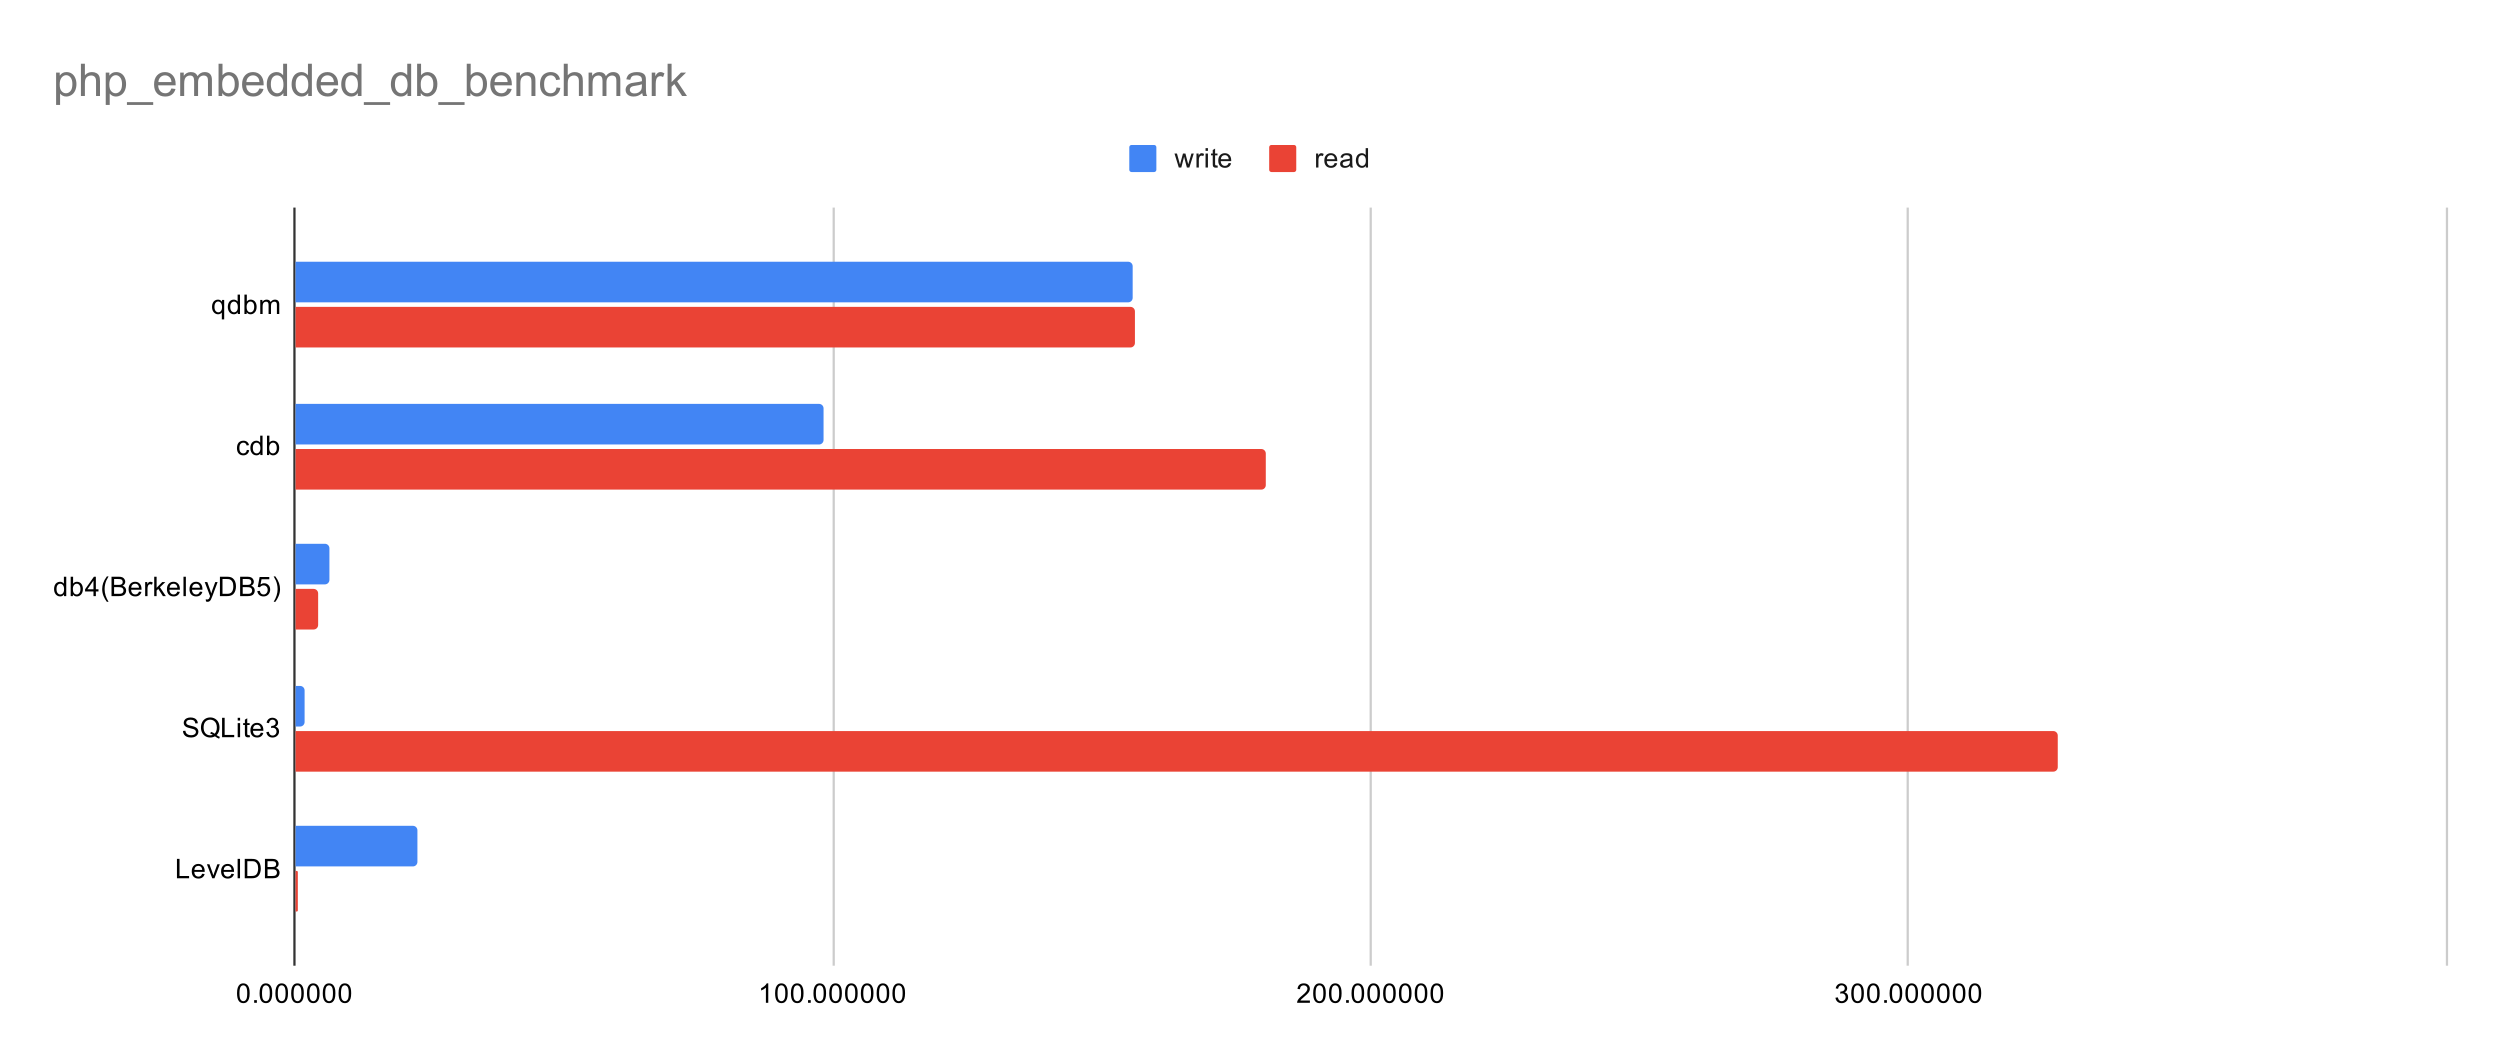 <svg version="1.1" viewBox="0.0 0.0 1108.0 471.0" fill="none" stroke="none" stroke-linecap="square" stroke-miterlimit="10" width="1108" height="471" xmlns:xlink="http://www.w3.org/1999/xlink" xmlns="http://www.w3.org/2000/svg"><path fill="#ffffff" d="M0 0L1108.0 0L1108.0 471.0L0 471.0L0 0Z" fill-rule="nonzero"/><path stroke="#333333" stroke-width="1.0" stroke-linecap="butt" d="M130.5 92.5L130.5 427.5" fill-rule="nonzero"/><path stroke="#cccccc" stroke-width="1.0" stroke-linecap="butt" d="M369.5 92.5L369.5 427.5" fill-rule="nonzero"/><path stroke="#cccccc" stroke-width="1.0" stroke-linecap="butt" d="M607.5 92.5L607.5 427.5" fill-rule="nonzero"/><path stroke="#cccccc" stroke-width="1.0" stroke-linecap="butt" d="M845.5 92.5L845.5 427.5" fill-rule="nonzero"/><path stroke="#cccccc" stroke-width="1.0" stroke-linecap="butt" d="M1084.5 92.5L1084.5 427.5" fill-rule="nonzero"/><clipPath id="id_0"><path d="M130.55 92.95L1084.45 92.95L1084.45 427.45L130.55 427.45L130.55 92.95Z" clip-rule="nonzero"/></clipPath><path stroke="#000000" stroke-width="2.0" stroke-linecap="butt" stroke-opacity="0.0" clip-path="url(#id_0)" d="M131.0 134.0L131.0 116.0L500.0 116.0C501.105 116.0 502.0 116.895 502.0 118.0L502.0 132.0C502.0 133.105 501.105 134.0 500.0 134.0Z" fill-rule="nonzero"/><path fill="#4285f4" clip-path="url(#id_0)" d="M131.0 134.0L131.0 116.0L500.0 116.0C501.105 116.0 502.0 116.895 502.0 118.0L502.0 132.0C502.0 133.105 501.105 134.0 500.0 134.0Z" fill-rule="nonzero"/><path stroke="#000000" stroke-width="2.0" stroke-linecap="butt" stroke-opacity="0.0" clip-path="url(#id_0)" d="M131.0 197.0L131.0 179.0L363.0 179.0C364.105 179.0 365.0 179.895 365.0 181.0L365.0 195.0C365.0 196.105 364.105 197.0 363.0 197.0Z" fill-rule="nonzero"/><path fill="#4285f4" clip-path="url(#id_0)" d="M131.0 197.0L131.0 179.0L363.0 179.0C364.105 179.0 365.0 179.895 365.0 181.0L365.0 195.0C365.0 196.105 364.105 197.0 363.0 197.0Z" fill-rule="nonzero"/><path stroke="#000000" stroke-width="2.0" stroke-linecap="butt" stroke-opacity="0.0" clip-path="url(#id_0)" d="M131.0 259.0L131.0 241.0L144.0 241.0C145.105 241.0 146.0 241.895 146.0 243.0L146.0 257.0C146.0 258.105 145.105 259.0 144.0 259.0Z" fill-rule="nonzero"/><path fill="#4285f4" clip-path="url(#id_0)" d="M131.0 259.0L131.0 241.0L144.0 241.0C145.105 241.0 146.0 241.895 146.0 243.0L146.0 257.0C146.0 258.105 145.105 259.0 144.0 259.0Z" fill-rule="nonzero"/><path stroke="#000000" stroke-width="2.0" stroke-linecap="butt" stroke-opacity="0.0" clip-path="url(#id_0)" d="M131.0 322.0L131.0 304.0L133.0 304.0C134.105 304.0 135.0 304.895 135.0 306.0L135.0 320.0C135.0 321.105 134.105 322.0 133.0 322.0Z" fill-rule="nonzero"/><path fill="#4285f4" clip-path="url(#id_0)" d="M131.0 322.0L131.0 304.0L133.0 304.0C134.105 304.0 135.0 304.895 135.0 306.0L135.0 320.0C135.0 321.105 134.105 322.0 133.0 322.0Z" fill-rule="nonzero"/><path stroke="#000000" stroke-width="2.0" stroke-linecap="butt" stroke-opacity="0.0" clip-path="url(#id_0)" d="M131.0 384.0L131.0 366.0L183.0 366.0C184.105 366.0 185.0 366.895 185.0 368.0L185.0 382.0C185.0 383.105 184.105 384.0 183.0 384.0Z" fill-rule="nonzero"/><path fill="#4285f4" clip-path="url(#id_0)" d="M131.0 384.0L131.0 366.0L183.0 366.0C184.105 366.0 185.0 366.895 185.0 368.0L185.0 382.0C185.0 383.105 184.105 384.0 183.0 384.0Z" fill-rule="nonzero"/><path stroke="#000000" stroke-width="2.0" stroke-linecap="butt" stroke-opacity="0.0" clip-path="url(#id_0)" d="M131.0 154.0L131.0 136.0L501.0 136.0C502.105 136.0 503.0 136.895 503.0 138.0L503.0 152.0C503.0 153.105 502.105 154.0 501.0 154.0Z" fill-rule="nonzero"/><path fill="#ea4335" clip-path="url(#id_0)" d="M131.0 154.0L131.0 136.0L501.0 136.0C502.105 136.0 503.0 136.895 503.0 138.0L503.0 152.0C503.0 153.105 502.105 154.0 501.0 154.0Z" fill-rule="nonzero"/><path stroke="#000000" stroke-width="2.0" stroke-linecap="butt" stroke-opacity="0.0" clip-path="url(#id_0)" d="M131.0 217.0L131.0 199.0L559.0 199.0C560.105 199.0 561.0 199.895 561.0 201.0L561.0 215.0C561.0 216.105 560.105 217.0 559.0 217.0Z" fill-rule="nonzero"/><path fill="#ea4335" clip-path="url(#id_0)" d="M131.0 217.0L131.0 199.0L559.0 199.0C560.105 199.0 561.0 199.895 561.0 201.0L561.0 215.0C561.0 216.105 560.105 217.0 559.0 217.0Z" fill-rule="nonzero"/><path stroke="#000000" stroke-width="2.0" stroke-linecap="butt" stroke-opacity="0.0" clip-path="url(#id_0)" d="M131.0 279.0L131.0 261.0L139.0 261.0C140.105 261.0 141.0 261.895 141.0 263.0L141.0 277.0C141.0 278.105 140.105 279.0 139.0 279.0Z" fill-rule="nonzero"/><path fill="#ea4335" clip-path="url(#id_0)" d="M131.0 279.0L131.0 261.0L139.0 261.0C140.105 261.0 141.0 261.895 141.0 263.0L141.0 277.0C141.0 278.105 140.105 279.0 139.0 279.0Z" fill-rule="nonzero"/><path stroke="#000000" stroke-width="2.0" stroke-linecap="butt" stroke-opacity="0.0" clip-path="url(#id_0)" d="M131.0 342.0L131.0 324.0L910.0 324.0C911.105 324.0 912.0 324.895 912.0 326.0L912.0 340.0C912.0 341.105 911.105 342.0 910.0 342.0Z" fill-rule="nonzero"/><path fill="#ea4335" clip-path="url(#id_0)" d="M131.0 342.0L131.0 324.0L910.0 324.0C911.105 324.0 912.0 324.895 912.0 326.0L912.0 340.0C912.0 341.105 911.105 342.0 910.0 342.0Z" fill-rule="nonzero"/><path stroke="#000000" stroke-width="2.0" stroke-linecap="butt" stroke-opacity="0.0" clip-path="url(#id_0)" d="M131.0 404.0L131.0 386.0L131.5 386.0C131.776 386.0 132.0 386.224 132.0 386.5L132.0 403.5C132.0 403.776 131.776 404.0 131.5 404.0Z" fill-rule="nonzero"/><path fill="#ea4335" clip-path="url(#id_0)" d="M131.0 404.0L131.0 386.0L131.5 386.0C131.776 386.0 132.0 386.224 132.0 386.5L132.0 403.5C132.0 403.776 131.776 404.0 131.5 404.0Z" fill-rule="nonzero"/><path fill="#000000" d="M98.316 141.544L98.316 138.497Q98.066 138.841 97.612 139.075Q97.175 139.294 96.675 139.294Q95.566 139.294 94.769 138.419Q93.972 137.528 93.972 135.981Q93.972 135.044 94.3 134.31Q94.628 133.56 95.237 133.185Q95.862 132.794 96.597 132.794Q97.753 132.794 98.409 133.763L98.409 132.935L99.362 132.935L99.362 141.544L98.316 141.544ZM95.05 136.028Q95.05 137.231 95.55 137.825Q96.066 138.419 96.769 138.419Q97.441 138.419 97.925 137.856Q98.409 137.278 98.409 136.122Q98.409 134.872 97.894 134.247Q97.394 133.622 96.691 133.622Q96.019 133.622 95.534 134.216Q95.05 134.794 95.05 136.028ZM105.378 139.153L105.378 138.372Q104.784 139.294 103.644 139.294Q102.894 139.294 102.269 138.888Q101.644 138.466 101.3 137.731Q100.956 136.997 100.956 136.044Q100.956 135.122 101.269 134.356Q101.581 133.591 102.206 133.2Q102.831 132.794 103.597 132.794Q104.159 132.794 104.597 133.028Q105.034 133.263 105.316 133.638L105.316 130.56L106.362 130.56L106.362 139.153L105.378 139.153ZM102.05 136.044Q102.05 137.247 102.55 137.841Q103.05 138.419 103.737 138.419Q104.425 138.419 104.909 137.856Q105.394 137.294 105.394 136.138Q105.394 134.856 104.894 134.263Q104.409 133.669 103.691 133.669Q102.987 133.669 102.519 134.247Q102.05 134.81 102.05 136.044ZM109.316 139.153L108.331 139.153L108.331 130.56L109.394 130.56L109.394 133.622Q110.066 132.794 111.097 132.794Q111.675 132.794 112.175 133.028Q112.691 133.247 113.019 133.669Q113.362 134.091 113.55 134.685Q113.737 135.278 113.737 135.95Q113.737 137.544 112.941 138.419Q112.144 139.294 111.05 139.294Q109.941 139.294 109.316 138.372L109.316 139.153ZM109.3 135.997Q109.3 137.106 109.612 137.606Q110.112 138.419 110.956 138.419Q111.644 138.419 112.144 137.825Q112.659 137.231 112.659 136.028Q112.659 134.81 112.175 134.231Q111.691 133.653 111.003 133.653Q110.316 133.653 109.8 134.263Q109.3 134.856 109.3 135.997ZM115.347 139.153L115.347 132.935L116.284 132.935L116.284 133.81Q116.581 133.341 117.066 133.075Q117.55 132.794 118.175 132.794Q118.862 132.794 119.3 133.075Q119.753 133.356 119.925 133.872Q120.675 132.794 121.847 132.794Q122.784 132.794 123.269 133.31Q123.769 133.81 123.769 134.888L123.769 139.153L122.722 139.153L122.722 135.231Q122.722 134.606 122.612 134.325Q122.519 134.044 122.253 133.872Q121.987 133.7 121.612 133.7Q120.956 133.7 120.519 134.138Q120.097 134.575 120.097 135.544L120.097 139.153L119.034 139.153L119.034 135.106Q119.034 134.403 118.769 134.06Q118.519 133.7 117.941 133.7Q117.487 133.7 117.112 133.935Q116.737 134.169 116.566 134.622Q116.394 135.075 116.394 135.919L116.394 139.153L115.347 139.153Z" fill-rule="nonzero"/><path fill="#000000" d="M109.409 199.395L110.441 199.536Q110.269 200.599 109.566 201.208Q108.862 201.817 107.847 201.817Q106.566 201.817 105.784 200.989Q105.019 200.145 105.019 198.583Q105.019 197.583 105.347 196.833Q105.691 196.067 106.362 195.692Q107.05 195.317 107.862 195.317Q108.862 195.317 109.503 195.833Q110.159 196.333 110.347 197.286L109.316 197.442Q109.175 196.817 108.8 196.505Q108.425 196.177 107.894 196.177Q107.097 196.177 106.597 196.755Q106.097 197.317 106.097 198.552Q106.097 199.817 106.581 200.38Q107.066 200.942 107.831 200.942Q108.456 200.942 108.862 200.567Q109.284 200.192 109.409 199.395ZM115.378 201.677L115.378 200.895Q114.784 201.817 113.644 201.817Q112.894 201.817 112.269 201.411Q111.644 200.989 111.3 200.255Q110.956 199.52 110.956 198.567Q110.956 197.645 111.269 196.88Q111.581 196.114 112.206 195.724Q112.831 195.317 113.597 195.317Q114.159 195.317 114.597 195.552Q115.034 195.786 115.316 196.161L115.316 193.083L116.362 193.083L116.362 201.677L115.378 201.677ZM112.05 198.567Q112.05 199.77 112.55 200.364Q113.05 200.942 113.737 200.942Q114.425 200.942 114.909 200.38Q115.394 199.817 115.394 198.661Q115.394 197.38 114.894 196.786Q114.409 196.192 113.691 196.192Q112.987 196.192 112.519 196.77Q112.05 197.333 112.05 198.567ZM119.316 201.677L118.331 201.677L118.331 193.083L119.394 193.083L119.394 196.145Q120.066 195.317 121.097 195.317Q121.675 195.317 122.175 195.552Q122.691 195.77 123.019 196.192Q123.362 196.614 123.55 197.208Q123.737 197.802 123.737 198.474Q123.737 200.067 122.941 200.942Q122.144 201.817 121.05 201.817Q119.941 201.817 119.316 200.895L119.316 201.677ZM119.3 198.52Q119.3 199.63 119.612 200.13Q120.112 200.942 120.956 200.942Q121.644 200.942 122.144 200.349Q122.659 199.755 122.659 198.552Q122.659 197.333 122.175 196.755Q121.691 196.177 121.003 196.177Q120.316 196.177 119.8 196.786Q119.3 197.38 119.3 198.52Z" fill-rule="nonzero"/><path fill="#000000" d="M28.378 264.2L28.378 263.419Q27.784 264.341 26.644 264.341Q25.894 264.341 25.269 263.934Q24.644 263.512 24.3 262.778Q23.956 262.044 23.956 261.091Q23.956 260.169 24.269 259.403Q24.581 258.637 25.206 258.247Q25.831 257.841 26.597 257.841Q27.159 257.841 27.597 258.075Q28.034 258.309 28.316 258.684L28.316 255.606L29.363 255.606L29.363 264.2L28.378 264.2ZM25.05 261.091Q25.05 262.294 25.55 262.887Q26.05 263.466 26.738 263.466Q27.425 263.466 27.909 262.903Q28.394 262.341 28.394 261.184Q28.394 259.903 27.894 259.309Q27.409 258.716 26.691 258.716Q25.988 258.716 25.519 259.294Q25.05 259.856 25.05 261.091ZM32.316 264.2L31.331 264.2L31.331 255.606L32.394 255.606L32.394 258.669Q33.066 257.841 34.097 257.841Q34.675 257.841 35.175 258.075Q35.691 258.294 36.019 258.716Q36.362 259.137 36.55 259.731Q36.737 260.325 36.737 260.997Q36.737 262.591 35.941 263.466Q35.144 264.341 34.05 264.341Q32.941 264.341 32.316 263.419L32.316 264.2ZM32.3 261.044Q32.3 262.153 32.612 262.653Q33.112 263.466 33.956 263.466Q34.644 263.466 35.144 262.872Q35.659 262.278 35.659 261.075Q35.659 259.856 35.175 259.278Q34.691 258.7 34.003 258.7Q33.316 258.7 32.8 259.309Q32.3 259.903 32.3 261.044ZM41.425 264.2L41.425 262.137L37.706 262.137L37.706 261.169L41.628 255.606L42.487 255.606L42.487 261.169L43.644 261.169L43.644 262.137L42.487 262.137L42.487 264.2L41.425 264.2ZM41.425 261.169L41.425 257.309L38.737 261.169L41.425 261.169ZM47.362 266.731Q46.487 265.622 45.878 264.153Q45.284 262.669 45.284 261.091Q45.284 259.7 45.722 258.419Q46.253 256.934 47.362 255.466L48.112 255.466Q47.409 256.684 47.175 257.2Q46.816 258.012 46.612 258.887Q46.362 259.981 46.362 261.091Q46.362 263.919 48.112 266.731L47.362 266.731ZM49.425 264.2L49.425 255.606L52.659 255.606Q53.644 255.606 54.237 255.872Q54.831 256.137 55.159 256.684Q55.503 257.216 55.503 257.809Q55.503 258.356 55.206 258.841Q54.909 259.325 54.3 259.622Q55.081 259.856 55.487 260.419Q55.909 260.966 55.909 261.716Q55.909 262.309 55.659 262.841Q55.409 263.356 55.034 263.637Q54.659 263.919 54.081 264.059Q53.519 264.2 52.706 264.2L49.425 264.2ZM50.566 259.216L52.425 259.216Q53.175 259.216 53.503 259.122Q53.941 258.997 54.159 258.7Q54.378 258.387 54.378 257.934Q54.378 257.512 54.175 257.184Q53.972 256.856 53.581 256.747Q53.206 256.622 52.284 256.622L50.566 256.622L50.566 259.216ZM50.566 263.184L52.706 263.184Q53.253 263.184 53.472 263.137Q53.878 263.075 54.128 262.919Q54.394 262.747 54.566 262.434Q54.737 262.122 54.737 261.716Q54.737 261.231 54.487 260.872Q54.253 260.512 53.816 260.372Q53.378 260.231 52.55 260.231L50.566 260.231L50.566 263.184ZM61.597 262.2L62.691 262.325Q62.441 263.278 61.737 263.809Q61.034 264.341 59.956 264.341Q58.597 264.341 57.784 263.497Q56.987 262.653 56.987 261.137Q56.987 259.575 57.8 258.716Q58.612 257.841 59.894 257.841Q61.144 257.841 61.925 258.684Q62.722 259.528 62.722 261.075Q62.722 261.169 62.722 261.356L58.081 261.356Q58.144 262.387 58.659 262.934Q59.175 263.466 59.956 263.466Q60.534 263.466 60.941 263.169Q61.362 262.856 61.597 262.2ZM58.144 260.497L61.612 260.497Q61.55 259.7 61.222 259.309Q60.706 258.7 59.909 258.7Q59.175 258.7 58.675 259.184Q58.191 259.669 58.144 260.497ZM64.331 264.2L64.331 257.981L65.284 257.981L65.284 258.919Q65.644 258.262 65.941 258.059Q66.253 257.841 66.628 257.841Q67.159 257.841 67.706 258.169L67.347 259.153Q66.956 258.919 66.581 258.919Q66.222 258.919 65.941 259.137Q65.675 259.341 65.566 259.716Q65.378 260.278 65.378 260.934L65.378 264.2L64.331 264.2ZM68.347 264.2L68.347 255.606L69.409 255.606L69.409 260.512L71.894 257.981L73.269 257.981L70.878 260.278L73.503 264.2L72.206 264.2L70.144 261.012L69.409 261.731L69.409 264.2L68.347 264.2ZM78.597 262.2L79.691 262.325Q79.441 263.278 78.737 263.809Q78.034 264.341 76.956 264.341Q75.597 264.341 74.784 263.497Q73.987 262.653 73.987 261.137Q73.987 259.575 74.8 258.716Q75.612 257.841 76.894 257.841Q78.144 257.841 78.925 258.684Q79.722 259.528 79.722 261.075Q79.722 261.169 79.722 261.356L75.081 261.356Q75.144 262.387 75.659 262.934Q76.175 263.466 76.956 263.466Q77.534 263.466 77.941 263.169Q78.362 262.856 78.597 262.2ZM75.144 260.497L78.612 260.497Q78.55 259.7 78.222 259.309Q77.706 258.7 76.909 258.7Q76.175 258.7 75.675 259.184Q75.191 259.669 75.144 260.497ZM81.316 264.2L81.316 255.606L82.378 255.606L82.378 264.2L81.316 264.2ZM88.597 262.2L89.691 262.325Q89.441 263.278 88.737 263.809Q88.034 264.341 86.956 264.341Q85.597 264.341 84.784 263.497Q83.987 262.653 83.987 261.137Q83.987 259.575 84.8 258.716Q85.612 257.841 86.894 257.841Q88.144 257.841 88.925 258.684Q89.722 259.528 89.722 261.075Q89.722 261.169 89.722 261.356L85.081 261.356Q85.144 262.387 85.659 262.934Q86.175 263.466 86.956 263.466Q87.534 263.466 87.941 263.169Q88.362 262.856 88.597 262.2ZM85.144 260.497L88.612 260.497Q88.55 259.7 88.222 259.309Q87.706 258.7 86.909 258.7Q86.175 258.7 85.675 259.184Q85.191 259.669 85.144 260.497ZM91.3 266.591L91.175 265.606Q91.519 265.7 91.784 265.7Q92.128 265.7 92.331 265.575Q92.55 265.466 92.691 265.262Q92.784 265.091 93.019 264.466Q93.034 264.387 93.112 264.216L90.737 257.981L91.878 257.981L93.175 261.575Q93.425 262.262 93.628 263.028Q93.816 262.294 94.066 261.606L95.394 257.981L96.441 257.981L94.081 264.309Q93.691 265.325 93.487 265.716Q93.206 266.247 92.831 266.481Q92.472 266.731 91.972 266.731Q91.675 266.731 91.3 266.591ZM97.472 264.2L97.472 255.606L100.441 255.606Q101.441 255.606 101.972 255.731Q102.706 255.903 103.222 256.341Q103.909 256.919 104.237 257.825Q104.581 258.716 104.581 259.856Q104.581 260.841 104.347 261.591Q104.128 262.341 103.769 262.841Q103.409 263.341 102.972 263.622Q102.55 263.903 101.956 264.059Q101.362 264.2 100.581 264.2L97.472 264.2ZM98.612 263.184L100.441 263.184Q101.3 263.184 101.784 263.028Q102.269 262.872 102.55 262.575Q102.956 262.184 103.175 261.497Q103.409 260.809 103.409 259.841Q103.409 258.497 102.956 257.778Q102.519 257.044 101.894 256.794Q101.425 256.622 100.425 256.622L98.612 256.622L98.612 263.184ZM106.425 264.2L106.425 255.606L109.659 255.606Q110.644 255.606 111.237 255.872Q111.831 256.137 112.159 256.684Q112.503 257.216 112.503 257.809Q112.503 258.356 112.206 258.841Q111.909 259.325 111.3 259.622Q112.081 259.856 112.487 260.419Q112.909 260.966 112.909 261.716Q112.909 262.309 112.659 262.841Q112.409 263.356 112.034 263.637Q111.659 263.919 111.081 264.059Q110.519 264.2 109.706 264.2L106.425 264.2ZM107.566 259.216L109.425 259.216Q110.175 259.216 110.503 259.122Q110.941 258.997 111.159 258.7Q111.378 258.387 111.378 257.934Q111.378 257.512 111.175 257.184Q110.972 256.856 110.581 256.747Q110.206 256.622 109.284 256.622L107.566 256.622L107.566 259.216ZM107.566 263.184L109.706 263.184Q110.253 263.184 110.472 263.137Q110.878 263.075 111.128 262.919Q111.394 262.747 111.566 262.434Q111.737 262.122 111.737 261.716Q111.737 261.231 111.487 260.872Q111.253 260.512 110.816 260.372Q110.378 260.231 109.55 260.231L107.566 260.231L107.566 263.184ZM114.05 261.95L115.159 261.856Q115.284 262.669 115.722 263.075Q116.175 263.481 116.816 263.481Q117.566 263.481 118.097 262.903Q118.628 262.325 118.628 261.387Q118.628 260.481 118.112 259.966Q117.612 259.434 116.784 259.434Q116.284 259.434 115.862 259.669Q115.456 259.903 115.222 260.262L114.237 260.137L115.066 255.731L119.347 255.731L119.347 256.731L115.909 256.731L115.456 259.044Q116.222 258.497 117.066 258.497Q118.191 258.497 118.956 259.278Q119.737 260.059 119.737 261.294Q119.737 262.45 119.066 263.309Q118.237 264.341 116.816 264.341Q115.644 264.341 114.894 263.684Q114.159 263.028 114.05 261.95ZM122.034 266.731L121.284 266.731Q123.034 263.919 123.034 261.091Q123.034 259.997 122.784 258.903Q122.581 258.028 122.222 257.216Q121.987 256.7 121.284 255.466L122.034 255.466Q123.128 256.934 123.659 258.419Q124.112 259.7 124.112 261.091Q124.112 262.669 123.503 264.153Q122.894 265.622 122.034 266.731Z" fill-rule="nonzero"/><path fill="#000000" d="M81.097 323.958L82.159 323.864Q82.237 324.52 82.519 324.926Q82.8 325.333 83.378 325.598Q83.972 325.848 84.706 325.848Q85.347 325.848 85.847 325.661Q86.347 325.458 86.581 325.13Q86.831 324.786 86.831 324.395Q86.831 323.989 86.597 323.692Q86.362 323.38 85.831 323.176Q85.472 323.036 84.284 322.755Q83.112 322.473 82.644 322.223Q82.019 321.895 81.722 321.426Q81.425 320.942 81.425 320.348Q81.425 319.708 81.784 319.145Q82.159 318.567 82.862 318.286Q83.581 317.989 84.441 317.989Q85.394 317.989 86.128 318.301Q86.862 318.598 87.253 319.208Q87.644 319.801 87.675 320.551L86.581 320.63Q86.487 319.817 85.972 319.411Q85.472 318.989 84.487 318.989Q83.456 318.989 82.987 319.364Q82.519 319.739 82.519 320.27Q82.519 320.739 82.847 321.036Q83.175 321.333 84.55 321.645Q85.941 321.958 86.456 322.192Q87.206 322.551 87.566 323.083Q87.925 323.598 87.925 324.301Q87.925 324.989 87.534 325.598Q87.144 326.192 86.409 326.536Q85.675 326.864 84.753 326.864Q83.581 326.864 82.784 326.536Q82.003 326.192 81.55 325.505Q81.112 324.817 81.097 323.958ZM95.987 325.801Q96.784 326.348 97.441 326.598L97.112 327.395Q96.191 327.051 95.269 326.333Q94.316 326.864 93.159 326.864Q91.987 326.864 91.034 326.301Q90.097 325.739 89.581 324.723Q89.066 323.708 89.066 322.426Q89.066 321.161 89.581 320.114Q90.097 319.067 91.05 318.52Q92.003 317.973 93.175 317.973Q94.362 317.973 95.316 318.551Q96.284 319.114 96.784 320.13Q97.284 321.145 97.284 322.426Q97.284 323.489 96.956 324.333Q96.644 325.176 95.987 325.801ZM93.487 324.348Q94.472 324.63 95.112 325.176Q96.112 324.255 96.112 322.426Q96.112 321.38 95.753 320.598Q95.394 319.817 94.706 319.395Q94.034 318.958 93.191 318.958Q91.909 318.958 91.066 319.833Q90.237 320.692 90.237 322.426Q90.237 324.098 91.066 325.005Q91.894 325.895 93.191 325.895Q93.8 325.895 94.331 325.661Q93.8 325.317 93.206 325.176L93.487 324.348ZM98.425 326.723L98.425 318.13L99.566 318.13L99.566 325.708L103.8 325.708L103.8 326.723L98.425 326.723ZM105.347 319.348L105.347 318.13L106.409 318.13L106.409 319.348L105.347 319.348ZM105.347 326.723L105.347 320.505L106.409 320.505L106.409 326.723L105.347 326.723ZM110.644 325.786L110.8 326.708Q110.347 326.801 110.003 326.801Q109.425 326.801 109.112 326.63Q108.8 326.442 108.659 326.145Q108.534 325.848 108.534 324.895L108.534 321.317L107.769 321.317L107.769 320.505L108.534 320.505L108.534 318.958L109.581 318.333L109.581 320.505L110.644 320.505L110.644 321.317L109.581 321.317L109.581 324.958Q109.581 325.411 109.628 325.536Q109.691 325.661 109.816 325.739Q109.941 325.817 110.175 325.817Q110.362 325.817 110.644 325.786ZM115.597 324.723L116.691 324.848Q116.441 325.801 115.737 326.333Q115.034 326.864 113.956 326.864Q112.597 326.864 111.784 326.02Q110.987 325.176 110.987 323.661Q110.987 322.098 111.8 321.239Q112.612 320.364 113.894 320.364Q115.144 320.364 115.925 321.208Q116.722 322.051 116.722 323.598Q116.722 323.692 116.722 323.88L112.081 323.88Q112.144 324.911 112.659 325.458Q113.175 325.989 113.956 325.989Q114.534 325.989 114.941 325.692Q115.362 325.38 115.597 324.723ZM112.144 323.02L115.612 323.02Q115.55 322.223 115.222 321.833Q114.706 321.223 113.909 321.223Q113.175 321.223 112.675 321.708Q112.191 322.192 112.144 323.02ZM118.05 324.458L119.112 324.317Q119.284 325.208 119.722 325.614Q120.159 326.005 120.784 326.005Q121.534 326.005 122.05 325.489Q122.566 324.973 122.566 324.208Q122.566 323.489 122.081 323.02Q121.612 322.536 120.878 322.536Q120.581 322.536 120.128 322.661L120.253 321.723Q120.362 321.739 120.425 321.739Q121.097 321.739 121.628 321.395Q122.175 321.036 122.175 320.301Q122.175 319.723 121.784 319.348Q121.394 318.958 120.769 318.958Q120.159 318.958 119.737 319.348Q119.331 319.739 119.222 320.505L118.159 320.317Q118.347 319.27 119.034 318.692Q119.722 318.098 120.737 318.098Q121.441 318.098 122.034 318.411Q122.628 318.708 122.941 319.223Q123.253 319.739 123.253 320.333Q123.253 320.88 122.956 321.348Q122.659 321.801 122.081 322.067Q122.831 322.239 123.253 322.801Q123.675 323.348 123.675 324.192Q123.675 325.317 122.847 326.098Q122.034 326.88 120.784 326.88Q119.659 326.88 118.909 326.208Q118.159 325.52 118.05 324.458Z" fill-rule="nonzero"/><path fill="#000000" d="M78.425 389.247L78.425 380.653L79.566 380.653L79.566 388.231L83.8 388.231L83.8 389.247L78.425 389.247ZM89.597 387.247L90.691 387.372Q90.441 388.325 89.737 388.856Q89.034 389.387 87.956 389.387Q86.597 389.387 85.784 388.544Q84.987 387.7 84.987 386.184Q84.987 384.622 85.8 383.762Q86.612 382.887 87.894 382.887Q89.144 382.887 89.925 383.731Q90.722 384.575 90.722 386.122Q90.722 386.215 90.722 386.403L86.081 386.403Q86.144 387.434 86.659 387.981Q87.175 388.512 87.956 388.512Q88.534 388.512 88.941 388.215Q89.362 387.903 89.597 387.247ZM86.144 385.544L89.612 385.544Q89.55 384.747 89.222 384.356Q88.706 383.747 87.909 383.747Q87.175 383.747 86.675 384.231Q86.191 384.715 86.144 385.544ZM94.066 389.247L91.706 383.028L92.816 383.028L94.159 386.747Q94.362 387.356 94.55 387.997Q94.691 387.512 94.941 386.825L96.331 383.028L97.409 383.028L95.05 389.247L94.066 389.247ZM102.597 387.247L103.691 387.372Q103.441 388.325 102.737 388.856Q102.034 389.387 100.956 389.387Q99.597 389.387 98.784 388.544Q97.987 387.7 97.987 386.184Q97.987 384.622 98.8 383.762Q99.612 382.887 100.894 382.887Q102.144 382.887 102.925 383.731Q103.722 384.575 103.722 386.122Q103.722 386.215 103.722 386.403L99.081 386.403Q99.144 387.434 99.659 387.981Q100.175 388.512 100.956 388.512Q101.534 388.512 101.941 388.215Q102.362 387.903 102.597 387.247ZM99.144 385.544L102.612 385.544Q102.55 384.747 102.222 384.356Q101.706 383.747 100.909 383.747Q100.175 383.747 99.675 384.231Q99.191 384.715 99.144 385.544ZM105.316 389.247L105.316 380.653L106.378 380.653L106.378 389.247L105.316 389.247ZM108.472 389.247L108.472 380.653L111.441 380.653Q112.441 380.653 112.972 380.778Q113.706 380.95 114.222 381.387Q114.909 381.965 115.237 382.872Q115.581 383.762 115.581 384.903Q115.581 385.887 115.347 386.637Q115.128 387.387 114.769 387.887Q114.409 388.387 113.972 388.669Q113.55 388.95 112.956 389.106Q112.362 389.247 111.581 389.247L108.472 389.247ZM109.612 388.231L111.441 388.231Q112.3 388.231 112.784 388.075Q113.269 387.919 113.55 387.622Q113.956 387.231 114.175 386.544Q114.409 385.856 114.409 384.887Q114.409 383.544 113.956 382.825Q113.519 382.09 112.894 381.84Q112.425 381.669 111.425 381.669L109.612 381.669L109.612 388.231ZM117.425 389.247L117.425 380.653L120.659 380.653Q121.644 380.653 122.237 380.919Q122.831 381.184 123.159 381.731Q123.503 382.262 123.503 382.856Q123.503 383.403 123.206 383.887Q122.909 384.372 122.3 384.669Q123.081 384.903 123.487 385.465Q123.909 386.012 123.909 386.762Q123.909 387.356 123.659 387.887Q123.409 388.403 123.034 388.684Q122.659 388.965 122.081 389.106Q121.519 389.247 120.706 389.247L117.425 389.247ZM118.566 384.262L120.425 384.262Q121.175 384.262 121.503 384.169Q121.941 384.044 122.159 383.747Q122.378 383.434 122.378 382.981Q122.378 382.559 122.175 382.231Q121.972 381.903 121.581 381.794Q121.206 381.669 120.284 381.669L118.566 381.669L118.566 384.262ZM118.566 388.231L120.706 388.231Q121.253 388.231 121.472 388.184Q121.878 388.122 122.128 387.965Q122.394 387.794 122.566 387.481Q122.737 387.169 122.737 386.762Q122.737 386.278 122.487 385.919Q122.253 385.559 121.816 385.419Q121.378 385.278 120.55 385.278L118.566 385.278L118.566 388.231Z" fill-rule="nonzero"/><path fill="#000000" d="M105.05 440.216Q105.05 438.684 105.362 437.762Q105.675 436.825 106.284 436.325Q106.909 435.825 107.847 435.825Q108.534 435.825 109.05 436.106Q109.581 436.387 109.925 436.919Q110.269 437.434 110.456 438.184Q110.644 438.934 110.644 440.216Q110.644 441.731 110.331 442.653Q110.034 443.575 109.409 444.091Q108.8 444.591 107.847 444.591Q106.612 444.591 105.894 443.7Q105.05 442.637 105.05 440.216ZM106.128 440.216Q106.128 442.325 106.628 443.028Q107.128 443.731 107.847 443.731Q108.581 443.731 109.066 443.028Q109.566 442.325 109.566 440.216Q109.566 438.091 109.066 437.403Q108.581 436.7 107.831 436.7Q107.112 436.7 106.675 437.309Q106.128 438.091 106.128 440.216ZM112.644 444.45L112.644 443.247L113.847 443.247L113.847 444.45L112.644 444.45ZM115.05 440.216Q115.05 438.684 115.362 437.762Q115.675 436.825 116.284 436.325Q116.909 435.825 117.847 435.825Q118.534 435.825 119.05 436.106Q119.581 436.387 119.925 436.919Q120.269 437.434 120.456 438.184Q120.644 438.934 120.644 440.216Q120.644 441.731 120.331 442.653Q120.034 443.575 119.409 444.091Q118.8 444.591 117.847 444.591Q116.612 444.591 115.894 443.7Q115.05 442.637 115.05 440.216ZM116.128 440.216Q116.128 442.325 116.628 443.028Q117.128 443.731 117.847 443.731Q118.581 443.731 119.066 443.028Q119.566 442.325 119.566 440.216Q119.566 438.091 119.066 437.403Q118.581 436.7 117.831 436.7Q117.112 436.7 116.675 437.309Q116.128 438.091 116.128 440.216ZM122.05 440.216Q122.05 438.684 122.362 437.762Q122.675 436.825 123.284 436.325Q123.909 435.825 124.847 435.825Q125.534 435.825 126.05 436.106Q126.581 436.387 126.925 436.919Q127.269 437.434 127.456 438.184Q127.644 438.934 127.644 440.216Q127.644 441.731 127.331 442.653Q127.034 443.575 126.409 444.091Q125.8 444.591 124.847 444.591Q123.612 444.591 122.894 443.7Q122.05 442.637 122.05 440.216ZM123.128 440.216Q123.128 442.325 123.628 443.028Q124.128 443.731 124.847 443.731Q125.581 443.731 126.066 443.028Q126.566 442.325 126.566 440.216Q126.566 438.091 126.066 437.403Q125.581 436.7 124.831 436.7Q124.112 436.7 123.675 437.309Q123.128 438.091 123.128 440.216ZM129.05 440.216Q129.05 438.684 129.363 437.762Q129.675 436.825 130.284 436.325Q130.909 435.825 131.847 435.825Q132.534 435.825 133.05 436.106Q133.581 436.387 133.925 436.919Q134.269 437.434 134.456 438.184Q134.644 438.934 134.644 440.216Q134.644 441.731 134.331 442.653Q134.034 443.575 133.409 444.091Q132.8 444.591 131.847 444.591Q130.613 444.591 129.894 443.7Q129.05 442.637 129.05 440.216ZM130.128 440.216Q130.128 442.325 130.628 443.028Q131.128 443.731 131.847 443.731Q132.581 443.731 133.066 443.028Q133.566 442.325 133.566 440.216Q133.566 438.091 133.066 437.403Q132.581 436.7 131.831 436.7Q131.113 436.7 130.675 437.309Q130.128 438.091 130.128 440.216ZM136.05 440.216Q136.05 438.684 136.363 437.762Q136.675 436.825 137.284 436.325Q137.909 435.825 138.847 435.825Q139.534 435.825 140.05 436.106Q140.581 436.387 140.925 436.919Q141.269 437.434 141.456 438.184Q141.644 438.934 141.644 440.216Q141.644 441.731 141.331 442.653Q141.034 443.575 140.409 444.091Q139.8 444.591 138.847 444.591Q137.613 444.591 136.894 443.7Q136.05 442.637 136.05 440.216ZM137.128 440.216Q137.128 442.325 137.628 443.028Q138.128 443.731 138.847 443.731Q139.581 443.731 140.066 443.028Q140.566 442.325 140.566 440.216Q140.566 438.091 140.066 437.403Q139.581 436.7 138.831 436.7Q138.113 436.7 137.675 437.309Q137.128 438.091 137.128 440.216ZM143.05 440.216Q143.05 438.684 143.363 437.762Q143.675 436.825 144.284 436.325Q144.909 435.825 145.847 435.825Q146.534 435.825 147.05 436.106Q147.581 436.387 147.925 436.919Q148.269 437.434 148.456 438.184Q148.644 438.934 148.644 440.216Q148.644 441.731 148.331 442.653Q148.034 443.575 147.409 444.091Q146.8 444.591 145.847 444.591Q144.613 444.591 143.894 443.7Q143.05 442.637 143.05 440.216ZM144.128 440.216Q144.128 442.325 144.628 443.028Q145.128 443.731 145.847 443.731Q146.581 443.731 147.066 443.028Q147.566 442.325 147.566 440.216Q147.566 438.091 147.066 437.403Q146.581 436.7 145.831 436.7Q145.113 436.7 144.675 437.309Q144.128 438.091 144.128 440.216ZM150.05 440.216Q150.05 438.684 150.363 437.762Q150.675 436.825 151.284 436.325Q151.909 435.825 152.847 435.825Q153.534 435.825 154.05 436.106Q154.581 436.387 154.925 436.919Q155.269 437.434 155.456 438.184Q155.644 438.934 155.644 440.216Q155.644 441.731 155.331 442.653Q155.034 443.575 154.409 444.091Q153.8 444.591 152.847 444.591Q151.613 444.591 150.894 443.7Q150.05 442.637 150.05 440.216ZM151.128 440.216Q151.128 442.325 151.628 443.028Q152.128 443.731 152.847 443.731Q153.581 443.731 154.066 443.028Q154.566 442.325 154.566 440.216Q154.566 438.091 154.066 437.403Q153.581 436.7 152.831 436.7Q152.113 436.7 151.675 437.309Q151.128 438.091 151.128 440.216Z" fill-rule="nonzero"/><path fill="#000000" d="M340.494 444.45L339.447 444.45L339.447 437.731Q339.056 438.091 338.431 438.466Q337.822 438.825 337.337 438.997L337.337 437.981Q338.212 437.559 338.869 436.981Q339.541 436.387 339.822 435.825L340.494 435.825L340.494 444.45ZM343.525 440.216Q343.525 438.684 343.837 437.762Q344.15 436.825 344.759 436.325Q345.384 435.825 346.322 435.825Q347.009 435.825 347.525 436.106Q348.056 436.387 348.4 436.919Q348.744 437.434 348.931 438.184Q349.119 438.934 349.119 440.216Q349.119 441.731 348.806 442.653Q348.509 443.575 347.884 444.091Q347.275 444.591 346.322 444.591Q345.087 444.591 344.369 443.7Q343.525 442.637 343.525 440.216ZM344.603 440.216Q344.603 442.325 345.103 443.028Q345.603 443.731 346.322 443.731Q347.056 443.731 347.541 443.028Q348.041 442.325 348.041 440.216Q348.041 438.091 347.541 437.403Q347.056 436.7 346.306 436.7Q345.587 436.7 345.15 437.309Q344.603 438.091 344.603 440.216ZM350.525 440.216Q350.525 438.684 350.837 437.762Q351.15 436.825 351.759 436.325Q352.384 435.825 353.322 435.825Q354.009 435.825 354.525 436.106Q355.056 436.387 355.4 436.919Q355.744 437.434 355.931 438.184Q356.119 438.934 356.119 440.216Q356.119 441.731 355.806 442.653Q355.509 443.575 354.884 444.091Q354.275 444.591 353.322 444.591Q352.087 444.591 351.369 443.7Q350.525 442.637 350.525 440.216ZM351.603 440.216Q351.603 442.325 352.103 443.028Q352.603 443.731 353.322 443.731Q354.056 443.731 354.541 443.028Q355.041 442.325 355.041 440.216Q355.041 438.091 354.541 437.403Q354.056 436.7 353.306 436.7Q352.587 436.7 352.15 437.309Q351.603 438.091 351.603 440.216ZM358.119 444.45L358.119 443.247L359.322 443.247L359.322 444.45L358.119 444.45ZM360.525 440.216Q360.525 438.684 360.837 437.762Q361.15 436.825 361.759 436.325Q362.384 435.825 363.322 435.825Q364.009 435.825 364.525 436.106Q365.056 436.387 365.4 436.919Q365.744 437.434 365.931 438.184Q366.119 438.934 366.119 440.216Q366.119 441.731 365.806 442.653Q365.509 443.575 364.884 444.091Q364.275 444.591 363.322 444.591Q362.087 444.591 361.369 443.7Q360.525 442.637 360.525 440.216ZM361.603 440.216Q361.603 442.325 362.103 443.028Q362.603 443.731 363.322 443.731Q364.056 443.731 364.541 443.028Q365.041 442.325 365.041 440.216Q365.041 438.091 364.541 437.403Q364.056 436.7 363.306 436.7Q362.587 436.7 362.15 437.309Q361.603 438.091 361.603 440.216ZM367.525 440.216Q367.525 438.684 367.837 437.762Q368.15 436.825 368.759 436.325Q369.384 435.825 370.322 435.825Q371.009 435.825 371.525 436.106Q372.056 436.387 372.4 436.919Q372.744 437.434 372.931 438.184Q373.119 438.934 373.119 440.216Q373.119 441.731 372.806 442.653Q372.509 443.575 371.884 444.091Q371.275 444.591 370.322 444.591Q369.087 444.591 368.369 443.7Q367.525 442.637 367.525 440.216ZM368.603 440.216Q368.603 442.325 369.103 443.028Q369.603 443.731 370.322 443.731Q371.056 443.731 371.541 443.028Q372.041 442.325 372.041 440.216Q372.041 438.091 371.541 437.403Q371.056 436.7 370.306 436.7Q369.587 436.7 369.15 437.309Q368.603 438.091 368.603 440.216ZM374.525 440.216Q374.525 438.684 374.837 437.762Q375.15 436.825 375.759 436.325Q376.384 435.825 377.322 435.825Q378.009 435.825 378.525 436.106Q379.056 436.387 379.4 436.919Q379.744 437.434 379.931 438.184Q380.119 438.934 380.119 440.216Q380.119 441.731 379.806 442.653Q379.509 443.575 378.884 444.091Q378.275 444.591 377.322 444.591Q376.087 444.591 375.369 443.7Q374.525 442.637 374.525 440.216ZM375.603 440.216Q375.603 442.325 376.103 443.028Q376.603 443.731 377.322 443.731Q378.056 443.731 378.541 443.028Q379.041 442.325 379.041 440.216Q379.041 438.091 378.541 437.403Q378.056 436.7 377.306 436.7Q376.587 436.7 376.15 437.309Q375.603 438.091 375.603 440.216ZM381.525 440.216Q381.525 438.684 381.837 437.762Q382.15 436.825 382.759 436.325Q383.384 435.825 384.322 435.825Q385.009 435.825 385.525 436.106Q386.056 436.387 386.4 436.919Q386.744 437.434 386.931 438.184Q387.119 438.934 387.119 440.216Q387.119 441.731 386.806 442.653Q386.509 443.575 385.884 444.091Q385.275 444.591 384.322 444.591Q383.087 444.591 382.369 443.7Q381.525 442.637 381.525 440.216ZM382.603 440.216Q382.603 442.325 383.103 443.028Q383.603 443.731 384.322 443.731Q385.056 443.731 385.541 443.028Q386.041 442.325 386.041 440.216Q386.041 438.091 385.541 437.403Q385.056 436.7 384.306 436.7Q383.587 436.7 383.15 437.309Q382.603 438.091 382.603 440.216ZM388.525 440.216Q388.525 438.684 388.837 437.762Q389.15 436.825 389.759 436.325Q390.384 435.825 391.322 435.825Q392.009 435.825 392.525 436.106Q393.056 436.387 393.4 436.919Q393.744 437.434 393.931 438.184Q394.119 438.934 394.119 440.216Q394.119 441.731 393.806 442.653Q393.509 443.575 392.884 444.091Q392.275 444.591 391.322 444.591Q390.087 444.591 389.369 443.7Q388.525 442.637 388.525 440.216ZM389.603 440.216Q389.603 442.325 390.103 443.028Q390.603 443.731 391.322 443.731Q392.056 443.731 392.541 443.028Q393.041 442.325 393.041 440.216Q393.041 438.091 392.541 437.403Q392.056 436.7 391.306 436.7Q390.587 436.7 390.15 437.309Q389.603 438.091 389.603 440.216ZM395.525 440.216Q395.525 438.684 395.837 437.762Q396.15 436.825 396.759 436.325Q397.384 435.825 398.322 435.825Q399.009 435.825 399.525 436.106Q400.056 436.387 400.4 436.919Q400.744 437.434 400.931 438.184Q401.119 438.934 401.119 440.216Q401.119 441.731 400.806 442.653Q400.509 443.575 399.884 444.091Q399.275 444.591 398.322 444.591Q397.087 444.591 396.369 443.7Q395.525 442.637 395.525 440.216ZM396.603 440.216Q396.603 442.325 397.103 443.028Q397.603 443.731 398.322 443.731Q399.056 443.731 399.541 443.028Q400.041 442.325 400.041 440.216Q400.041 438.091 399.541 437.403Q399.056 436.7 398.306 436.7Q397.587 436.7 397.15 437.309Q396.603 438.091 396.603 440.216Z" fill-rule="nonzero"/><path fill="#000000" d="M580.547 443.434L580.547 444.45L574.859 444.45Q574.859 444.075 574.984 443.716Q575.203 443.137 575.672 442.575Q576.156 442.012 577.062 441.278Q578.469 440.122 578.953 439.45Q579.453 438.778 579.453 438.184Q579.453 437.559 579.0 437.137Q578.547 436.7 577.828 436.7Q577.062 436.7 576.609 437.153Q576.156 437.606 576.141 438.419L575.062 438.309Q575.172 437.091 575.891 436.466Q576.625 435.825 577.859 435.825Q579.094 435.825 579.812 436.512Q580.531 437.2 580.531 438.216Q580.531 438.731 580.312 439.231Q580.109 439.716 579.609 440.278Q579.125 440.825 578.0 441.778Q577.047 442.575 576.766 442.872Q576.5 443.153 576.328 443.434L580.547 443.434ZM582.0 440.216Q582.0 438.684 582.312 437.762Q582.625 436.825 583.234 436.325Q583.859 435.825 584.797 435.825Q585.484 435.825 586.0 436.106Q586.531 436.387 586.875 436.919Q587.219 437.434 587.406 438.184Q587.594 438.934 587.594 440.216Q587.594 441.731 587.281 442.653Q586.984 443.575 586.359 444.091Q585.75 444.591 584.797 444.591Q583.562 444.591 582.844 443.7Q582.0 442.637 582.0 440.216ZM583.078 440.216Q583.078 442.325 583.578 443.028Q584.078 443.731 584.797 443.731Q585.531 443.731 586.016 443.028Q586.516 442.325 586.516 440.216Q586.516 438.091 586.016 437.403Q585.531 436.7 584.781 436.7Q584.062 436.7 583.625 437.309Q583.078 438.091 583.078 440.216ZM589.0 440.216Q589.0 438.684 589.312 437.762Q589.625 436.825 590.234 436.325Q590.859 435.825 591.797 435.825Q592.484 435.825 593.0 436.106Q593.531 436.387 593.875 436.919Q594.219 437.434 594.406 438.184Q594.594 438.934 594.594 440.216Q594.594 441.731 594.281 442.653Q593.984 443.575 593.359 444.091Q592.75 444.591 591.797 444.591Q590.562 444.591 589.844 443.7Q589.0 442.637 589.0 440.216ZM590.078 440.216Q590.078 442.325 590.578 443.028Q591.078 443.731 591.797 443.731Q592.531 443.731 593.016 443.028Q593.516 442.325 593.516 440.216Q593.516 438.091 593.016 437.403Q592.531 436.7 591.781 436.7Q591.062 436.7 590.625 437.309Q590.078 438.091 590.078 440.216ZM596.594 444.45L596.594 443.247L597.797 443.247L597.797 444.45L596.594 444.45ZM599.0 440.216Q599.0 438.684 599.312 437.762Q599.625 436.825 600.234 436.325Q600.859 435.825 601.797 435.825Q602.484 435.825 603.0 436.106Q603.531 436.387 603.875 436.919Q604.219 437.434 604.406 438.184Q604.594 438.934 604.594 440.216Q604.594 441.731 604.281 442.653Q603.984 443.575 603.359 444.091Q602.75 444.591 601.797 444.591Q600.562 444.591 599.844 443.7Q599.0 442.637 599.0 440.216ZM600.078 440.216Q600.078 442.325 600.578 443.028Q601.078 443.731 601.797 443.731Q602.531 443.731 603.016 443.028Q603.516 442.325 603.516 440.216Q603.516 438.091 603.016 437.403Q602.531 436.7 601.781 436.7Q601.062 436.7 600.625 437.309Q600.078 438.091 600.078 440.216ZM606.0 440.216Q606.0 438.684 606.312 437.762Q606.625 436.825 607.234 436.325Q607.859 435.825 608.797 435.825Q609.484 435.825 610.0 436.106Q610.531 436.387 610.875 436.919Q611.219 437.434 611.406 438.184Q611.594 438.934 611.594 440.216Q611.594 441.731 611.281 442.653Q610.984 443.575 610.359 444.091Q609.75 444.591 608.797 444.591Q607.562 444.591 606.844 443.7Q606.0 442.637 606.0 440.216ZM607.078 440.216Q607.078 442.325 607.578 443.028Q608.078 443.731 608.797 443.731Q609.531 443.731 610.016 443.028Q610.516 442.325 610.516 440.216Q610.516 438.091 610.016 437.403Q609.531 436.7 608.781 436.7Q608.062 436.7 607.625 437.309Q607.078 438.091 607.078 440.216ZM613.0 440.216Q613.0 438.684 613.312 437.762Q613.625 436.825 614.234 436.325Q614.859 435.825 615.797 435.825Q616.484 435.825 617.0 436.106Q617.531 436.387 617.875 436.919Q618.219 437.434 618.406 438.184Q618.594 438.934 618.594 440.216Q618.594 441.731 618.281 442.653Q617.984 443.575 617.359 444.091Q616.75 444.591 615.797 444.591Q614.562 444.591 613.844 443.7Q613.0 442.637 613.0 440.216ZM614.078 440.216Q614.078 442.325 614.578 443.028Q615.078 443.731 615.797 443.731Q616.531 443.731 617.016 443.028Q617.516 442.325 617.516 440.216Q617.516 438.091 617.016 437.403Q616.531 436.7 615.781 436.7Q615.062 436.7 614.625 437.309Q614.078 438.091 614.078 440.216ZM620.0 440.216Q620.0 438.684 620.312 437.762Q620.625 436.825 621.234 436.325Q621.859 435.825 622.797 435.825Q623.484 435.825 624.0 436.106Q624.531 436.387 624.875 436.919Q625.219 437.434 625.406 438.184Q625.594 438.934 625.594 440.216Q625.594 441.731 625.281 442.653Q624.984 443.575 624.359 444.091Q623.75 444.591 622.797 444.591Q621.562 444.591 620.844 443.7Q620.0 442.637 620.0 440.216ZM621.078 440.216Q621.078 442.325 621.578 443.028Q622.078 443.731 622.797 443.731Q623.531 443.731 624.016 443.028Q624.516 442.325 624.516 440.216Q624.516 438.091 624.016 437.403Q623.531 436.7 622.781 436.7Q622.062 436.7 621.625 437.309Q621.078 438.091 621.078 440.216ZM627.0 440.216Q627.0 438.684 627.312 437.762Q627.625 436.825 628.234 436.325Q628.859 435.825 629.797 435.825Q630.484 435.825 631.0 436.106Q631.531 436.387 631.875 436.919Q632.219 437.434 632.406 438.184Q632.594 438.934 632.594 440.216Q632.594 441.731 632.281 442.653Q631.984 443.575 631.359 444.091Q630.75 444.591 629.797 444.591Q628.562 444.591 627.844 443.7Q627.0 442.637 627.0 440.216ZM628.078 440.216Q628.078 442.325 628.578 443.028Q629.078 443.731 629.797 443.731Q630.531 443.731 631.016 443.028Q631.516 442.325 631.516 440.216Q631.516 438.091 631.016 437.403Q630.531 436.7 629.781 436.7Q629.062 436.7 628.625 437.309Q628.078 438.091 628.078 440.216ZM634.0 440.216Q634.0 438.684 634.312 437.762Q634.625 436.825 635.234 436.325Q635.859 435.825 636.797 435.825Q637.484 435.825 638.0 436.106Q638.531 436.387 638.875 436.919Q639.219 437.434 639.406 438.184Q639.594 438.934 639.594 440.216Q639.594 441.731 639.281 442.653Q638.984 443.575 638.359 444.091Q637.75 444.591 636.797 444.591Q635.562 444.591 634.844 443.7Q634.0 442.637 634.0 440.216ZM635.078 440.216Q635.078 442.325 635.578 443.028Q636.078 443.731 636.797 443.731Q637.531 443.731 638.016 443.028Q638.516 442.325 638.516 440.216Q638.516 438.091 638.016 437.403Q637.531 436.7 636.781 436.7Q636.062 436.7 635.625 437.309Q635.078 438.091 635.078 440.216Z" fill-rule="nonzero"/><path fill="#000000" d="M813.475 442.184L814.538 442.044Q814.709 442.934 815.147 443.341Q815.584 443.731 816.209 443.731Q816.959 443.731 817.475 443.216Q817.991 442.7 817.991 441.934Q817.991 441.216 817.506 440.747Q817.038 440.262 816.303 440.262Q816.006 440.262 815.553 440.387L815.678 439.45Q815.788 439.466 815.85 439.466Q816.522 439.466 817.053 439.122Q817.6 438.762 817.6 438.028Q817.6 437.45 817.209 437.075Q816.819 436.684 816.194 436.684Q815.584 436.684 815.163 437.075Q814.756 437.466 814.647 438.231L813.584 438.044Q813.772 436.997 814.459 436.419Q815.147 435.825 816.163 435.825Q816.866 435.825 817.459 436.137Q818.053 436.434 818.366 436.95Q818.678 437.466 818.678 438.059Q818.678 438.606 818.381 439.075Q818.084 439.528 817.506 439.794Q818.256 439.966 818.678 440.528Q819.1 441.075 819.1 441.919Q819.1 443.044 818.272 443.825Q817.459 444.606 816.209 444.606Q815.084 444.606 814.334 443.934Q813.584 443.247 813.475 442.184ZM820.475 440.216Q820.475 438.684 820.788 437.762Q821.1 436.825 821.709 436.325Q822.334 435.825 823.272 435.825Q823.959 435.825 824.475 436.106Q825.006 436.387 825.35 436.919Q825.694 437.434 825.881 438.184Q826.069 438.934 826.069 440.216Q826.069 441.731 825.756 442.653Q825.459 443.575 824.834 444.091Q824.225 444.591 823.272 444.591Q822.038 444.591 821.319 443.7Q820.475 442.637 820.475 440.216ZM821.553 440.216Q821.553 442.325 822.053 443.028Q822.553 443.731 823.272 443.731Q824.006 443.731 824.491 443.028Q824.991 442.325 824.991 440.216Q824.991 438.091 824.491 437.403Q824.006 436.7 823.256 436.7Q822.538 436.7 822.1 437.309Q821.553 438.091 821.553 440.216ZM827.475 440.216Q827.475 438.684 827.788 437.762Q828.1 436.825 828.709 436.325Q829.334 435.825 830.272 435.825Q830.959 435.825 831.475 436.106Q832.006 436.387 832.35 436.919Q832.694 437.434 832.881 438.184Q833.069 438.934 833.069 440.216Q833.069 441.731 832.756 442.653Q832.459 443.575 831.834 444.091Q831.225 444.591 830.272 444.591Q829.038 444.591 828.319 443.7Q827.475 442.637 827.475 440.216ZM828.553 440.216Q828.553 442.325 829.053 443.028Q829.553 443.731 830.272 443.731Q831.006 443.731 831.491 443.028Q831.991 442.325 831.991 440.216Q831.991 438.091 831.491 437.403Q831.006 436.7 830.256 436.7Q829.538 436.7 829.1 437.309Q828.553 438.091 828.553 440.216ZM835.069 444.45L835.069 443.247L836.272 443.247L836.272 444.45L835.069 444.45ZM837.475 440.216Q837.475 438.684 837.788 437.762Q838.1 436.825 838.709 436.325Q839.334 435.825 840.272 435.825Q840.959 435.825 841.475 436.106Q842.006 436.387 842.35 436.919Q842.694 437.434 842.881 438.184Q843.069 438.934 843.069 440.216Q843.069 441.731 842.756 442.653Q842.459 443.575 841.834 444.091Q841.225 444.591 840.272 444.591Q839.038 444.591 838.319 443.7Q837.475 442.637 837.475 440.216ZM838.553 440.216Q838.553 442.325 839.053 443.028Q839.553 443.731 840.272 443.731Q841.006 443.731 841.491 443.028Q841.991 442.325 841.991 440.216Q841.991 438.091 841.491 437.403Q841.006 436.7 840.256 436.7Q839.538 436.7 839.1 437.309Q838.553 438.091 838.553 440.216ZM844.475 440.216Q844.475 438.684 844.788 437.762Q845.1 436.825 845.709 436.325Q846.334 435.825 847.272 435.825Q847.959 435.825 848.475 436.106Q849.006 436.387 849.35 436.919Q849.694 437.434 849.881 438.184Q850.069 438.934 850.069 440.216Q850.069 441.731 849.756 442.653Q849.459 443.575 848.834 444.091Q848.225 444.591 847.272 444.591Q846.038 444.591 845.319 443.7Q844.475 442.637 844.475 440.216ZM845.553 440.216Q845.553 442.325 846.053 443.028Q846.553 443.731 847.272 443.731Q848.006 443.731 848.491 443.028Q848.991 442.325 848.991 440.216Q848.991 438.091 848.491 437.403Q848.006 436.7 847.256 436.7Q846.538 436.7 846.1 437.309Q845.553 438.091 845.553 440.216ZM851.475 440.216Q851.475 438.684 851.788 437.762Q852.1 436.825 852.709 436.325Q853.334 435.825 854.272 435.825Q854.959 435.825 855.475 436.106Q856.006 436.387 856.35 436.919Q856.694 437.434 856.881 438.184Q857.069 438.934 857.069 440.216Q857.069 441.731 856.756 442.653Q856.459 443.575 855.834 444.091Q855.225 444.591 854.272 444.591Q853.038 444.591 852.319 443.7Q851.475 442.637 851.475 440.216ZM852.553 440.216Q852.553 442.325 853.053 443.028Q853.553 443.731 854.272 443.731Q855.006 443.731 855.491 443.028Q855.991 442.325 855.991 440.216Q855.991 438.091 855.491 437.403Q855.006 436.7 854.256 436.7Q853.538 436.7 853.1 437.309Q852.553 438.091 852.553 440.216ZM858.475 440.216Q858.475 438.684 858.788 437.762Q859.1 436.825 859.709 436.325Q860.334 435.825 861.272 435.825Q861.959 435.825 862.475 436.106Q863.006 436.387 863.35 436.919Q863.694 437.434 863.881 438.184Q864.069 438.934 864.069 440.216Q864.069 441.731 863.756 442.653Q863.459 443.575 862.834 444.091Q862.225 444.591 861.272 444.591Q860.038 444.591 859.319 443.7Q858.475 442.637 858.475 440.216ZM859.553 440.216Q859.553 442.325 860.053 443.028Q860.553 443.731 861.272 443.731Q862.006 443.731 862.491 443.028Q862.991 442.325 862.991 440.216Q862.991 438.091 862.491 437.403Q862.006 436.7 861.256 436.7Q860.538 436.7 860.1 437.309Q859.553 438.091 859.553 440.216ZM865.475 440.216Q865.475 438.684 865.788 437.762Q866.1 436.825 866.709 436.325Q867.334 435.825 868.272 435.825Q868.959 435.825 869.475 436.106Q870.006 436.387 870.35 436.919Q870.694 437.434 870.881 438.184Q871.069 438.934 871.069 440.216Q871.069 441.731 870.756 442.653Q870.459 443.575 869.834 444.091Q869.225 444.591 868.272 444.591Q867.038 444.591 866.319 443.7Q865.475 442.637 865.475 440.216ZM866.553 440.216Q866.553 442.325 867.053 443.028Q867.553 443.731 868.272 443.731Q869.006 443.731 869.491 443.028Q869.991 442.325 869.991 440.216Q869.991 438.091 869.491 437.403Q869.006 436.7 868.256 436.7Q867.538 436.7 867.1 437.309Q866.553 438.091 866.553 440.216ZM872.475 440.216Q872.475 438.684 872.788 437.762Q873.1 436.825 873.709 436.325Q874.334 435.825 875.272 435.825Q875.959 435.825 876.475 436.106Q877.006 436.387 877.35 436.919Q877.694 437.434 877.881 438.184Q878.069 438.934 878.069 440.216Q878.069 441.731 877.756 442.653Q877.459 443.575 876.834 444.091Q876.225 444.591 875.272 444.591Q874.038 444.591 873.319 443.7Q872.475 442.637 872.475 440.216ZM873.553 440.216Q873.553 442.325 874.053 443.028Q874.553 443.731 875.272 443.731Q876.006 443.731 876.491 443.028Q876.991 442.325 876.991 440.216Q876.991 438.091 876.491 437.403Q876.006 436.7 875.256 436.7Q874.538 436.7 874.1 437.309Q873.553 438.091 873.553 440.216Z" fill-rule="nonzero"/><path fill="#4285f4" d="M500.5 65.25C500.5 64.698 500.948 64.25 501.5 64.25L511.5 64.25C512.052 64.25 512.5 64.698 512.5 65.25L512.5 75.25C512.5 75.802 512.052 76.25 511.5 76.25L501.5 76.25C500.948 76.25 500.5 75.802 500.5 75.25Z" fill-rule="nonzero"/><path fill="#1a1a1a" d="M522.438 74.25L520.531 68.031L521.625 68.031L522.609 71.625L522.984 72.953Q523.016 72.859 523.312 71.672L524.297 68.031L525.375 68.031L526.312 71.641L526.625 72.828L526.984 71.625L528.047 68.031L529.078 68.031L527.125 74.25L526.031 74.25L525.047 70.516L524.797 69.469L523.547 74.25L522.438 74.25ZM530.281 74.25L530.281 68.031L531.234 68.031L531.234 68.969Q531.594 68.312 531.891 68.109Q532.203 67.891 532.578 67.891Q533.109 67.891 533.656 68.219L533.297 69.203Q532.906 68.969 532.531 68.969Q532.172 68.969 531.891 69.188Q531.625 69.391 531.516 69.766Q531.328 70.328 531.328 70.984L531.328 74.25L530.281 74.25ZM534.297 66.875L534.297 65.656L535.359 65.656L535.359 66.875L534.297 66.875ZM534.297 74.25L534.297 68.031L535.359 68.031L535.359 74.25L534.297 74.25ZM539.594 73.312L539.75 74.234Q539.297 74.328 538.953 74.328Q538.375 74.328 538.062 74.156Q537.75 73.969 537.609 73.672Q537.484 73.375 537.484 72.422L537.484 68.844L536.719 68.844L536.719 68.031L537.484 68.031L537.484 66.484L538.531 65.859L538.531 68.031L539.594 68.031L539.594 68.844L538.531 68.844L538.531 72.484Q538.531 72.938 538.578 73.062Q538.641 73.188 538.766 73.266Q538.891 73.344 539.125 73.344Q539.312 73.344 539.594 73.312ZM544.547 72.25L545.641 72.375Q545.391 73.328 544.688 73.859Q543.984 74.391 542.906 74.391Q541.547 74.391 540.734 73.547Q539.938 72.703 539.938 71.188Q539.938 69.625 540.75 68.766Q541.562 67.891 542.844 67.891Q544.094 67.891 544.875 68.734Q545.672 69.578 545.672 71.125Q545.672 71.219 545.672 71.406L541.031 71.406Q541.094 72.438 541.609 72.984Q542.125 73.516 542.906 73.516Q543.484 73.516 543.891 73.219Q544.312 72.906 544.547 72.25ZM541.094 70.547L544.562 70.547Q544.5 69.75 544.172 69.359Q543.656 68.75 542.859 68.75Q542.125 68.75 541.625 69.234Q541.141 69.719 541.094 70.547Z" fill-rule="nonzero"/><path fill="#ea4335" d="M562.5 65.25C562.5 64.698 562.948 64.25 563.5 64.25L573.5 64.25C574.052 64.25 574.5 64.698 574.5 65.25L574.5 75.25C574.5 75.802 574.052 76.25 573.5 76.25L563.5 76.25C562.948 76.25 562.5 75.802 562.5 75.25Z" fill-rule="nonzero"/><path fill="#1a1a1a" d="M583.281 74.25L583.281 68.031L584.234 68.031L584.234 68.969Q584.594 68.312 584.891 68.109Q585.203 67.891 585.578 67.891Q586.109 67.891 586.656 68.219L586.297 69.203Q585.906 68.969 585.531 68.969Q585.172 68.969 584.891 69.188Q584.625 69.391 584.516 69.766Q584.328 70.328 584.328 70.984L584.328 74.25L583.281 74.25ZM591.547 72.25L592.641 72.375Q592.391 73.328 591.688 73.859Q590.984 74.391 589.906 74.391Q588.547 74.391 587.734 73.547Q586.938 72.703 586.938 71.188Q586.938 69.625 587.75 68.766Q588.562 67.891 589.844 67.891Q591.094 67.891 591.875 68.734Q592.672 69.578 592.672 71.125Q592.672 71.219 592.672 71.406L588.031 71.406Q588.094 72.438 588.609 72.984Q589.125 73.516 589.906 73.516Q590.484 73.516 590.891 73.219Q591.312 72.906 591.547 72.25ZM588.094 70.547L591.562 70.547Q591.5 69.75 591.172 69.359Q590.656 68.75 589.859 68.75Q589.125 68.75 588.625 69.234Q588.141 69.719 588.094 70.547ZM598.359 73.484Q597.766 73.984 597.219 74.188Q596.688 74.391 596.062 74.391Q595.031 74.391 594.484 73.891Q593.938 73.391 593.938 72.609Q593.938 72.156 594.141 71.781Q594.344 71.391 594.688 71.172Q595.031 70.938 595.453 70.828Q595.75 70.734 596.391 70.656Q597.656 70.516 598.266 70.297Q598.266 70.078 598.266 70.031Q598.266 69.375 597.969 69.109Q597.562 68.766 596.766 68.766Q596.031 68.766 595.672 69.031Q595.312 69.281 595.141 69.938L594.109 69.797Q594.25 69.141 594.578 68.734Q594.906 68.328 595.516 68.109Q596.125 67.891 596.922 67.891Q597.719 67.891 598.219 68.078Q598.719 68.266 598.953 68.547Q599.188 68.828 599.281 69.266Q599.328 69.531 599.328 70.234L599.328 71.641Q599.328 73.109 599.391 73.5Q599.469 73.891 599.672 74.25L598.562 74.25Q598.406 73.922 598.359 73.484ZM598.266 71.125Q597.688 71.359 596.547 71.531Q595.891 71.625 595.625 71.75Q595.359 71.859 595.203 72.078Q595.062 72.297 595.062 72.578Q595.062 73.0 595.375 73.281Q595.703 73.562 596.312 73.562Q596.922 73.562 597.391 73.297Q597.875 73.031 598.094 72.562Q598.266 72.203 598.266 71.516L598.266 71.125ZM605.328 74.25L605.328 73.469Q604.734 74.391 603.594 74.391Q602.844 74.391 602.219 73.984Q601.594 73.562 601.25 72.828Q600.906 72.094 600.906 71.141Q600.906 70.219 601.219 69.453Q601.531 68.688 602.156 68.297Q602.781 67.891 603.547 67.891Q604.109 67.891 604.547 68.125Q604.984 68.359 605.266 68.734L605.266 65.656L606.312 65.656L606.312 74.25L605.328 74.25ZM602.0 71.141Q602.0 72.344 602.5 72.938Q603.0 73.516 603.688 73.516Q604.375 73.516 604.859 72.953Q605.344 72.391 605.344 71.234Q605.344 69.953 604.844 69.359Q604.359 68.766 603.641 68.766Q602.938 68.766 602.469 69.344Q602.0 69.906 602.0 71.141Z" fill-rule="nonzero"/><path fill="#757575" d="M24.863 46.519L24.863 32.175L26.472 32.175L26.472 33.519Q27.034 32.737 27.738 32.347Q28.456 31.941 29.472 31.941Q30.8 31.941 31.816 32.628Q32.831 33.316 33.347 34.566Q33.878 35.8 33.878 37.284Q33.878 38.878 33.3 40.159Q32.737 41.425 31.644 42.112Q30.55 42.784 29.347 42.784Q28.472 42.784 27.769 42.409Q27.081 42.034 26.628 41.472L26.628 46.519L24.863 46.519ZM26.456 37.425Q26.456 39.425 27.269 40.378Q28.081 41.331 29.238 41.331Q30.409 41.331 31.238 40.347Q32.081 39.362 32.081 37.269Q32.081 35.3 31.253 34.316Q30.441 33.316 29.316 33.316Q28.191 33.316 27.316 34.378Q26.456 35.425 26.456 37.425ZM35.862 42.55L35.862 28.238L37.628 28.238L37.628 33.362Q38.862 31.941 40.737 31.941Q41.878 31.941 42.722 32.394Q43.581 32.847 43.941 33.659Q44.316 34.456 44.316 35.972L44.316 42.55L42.566 42.55L42.566 35.972Q42.566 34.659 41.987 34.066Q41.409 33.456 40.378 33.456Q39.597 33.456 38.894 33.862Q38.206 34.269 37.909 34.972Q37.628 35.659 37.628 36.878L37.628 42.55L35.862 42.55ZM46.862 46.519L46.862 32.175L48.472 32.175L48.472 33.519Q49.034 32.737 49.737 32.347Q50.456 31.941 51.472 31.941Q52.8 31.941 53.816 32.628Q54.831 33.316 55.347 34.566Q55.878 35.8 55.878 37.284Q55.878 38.878 55.3 40.159Q54.737 41.425 53.644 42.112Q52.55 42.784 51.347 42.784Q50.472 42.784 49.769 42.409Q49.081 42.034 48.628 41.472L48.628 46.519L46.862 46.519ZM48.456 37.425Q48.456 39.425 49.269 40.378Q50.081 41.331 51.237 41.331Q52.409 41.331 53.237 40.347Q54.081 39.362 54.081 37.269Q54.081 35.3 53.253 34.316Q52.441 33.316 51.316 33.316Q50.191 33.316 49.316 34.378Q48.456 35.425 48.456 37.425ZM56.253 46.519L56.253 45.253L67.894 45.253L67.894 46.519L56.253 46.519ZM75.972 39.206L77.784 39.441Q77.362 41.019 76.191 41.909Q75.034 42.784 73.222 42.784Q70.956 42.784 69.612 41.394Q68.284 39.987 68.284 37.456Q68.284 34.831 69.628 33.394Q70.972 31.941 73.128 31.941Q75.206 31.941 76.519 33.362Q77.847 34.769 77.847 37.347Q77.847 37.503 77.831 37.816L70.097 37.816Q70.191 39.519 71.066 40.425Q71.941 41.331 73.237 41.331Q74.206 41.331 74.878 40.831Q75.566 40.316 75.972 39.206ZM70.191 36.362L75.987 36.362Q75.878 35.066 75.331 34.409Q74.487 33.394 73.144 33.394Q71.941 33.394 71.112 34.206Q70.284 35.003 70.191 36.362ZM79.862 42.55L79.862 32.175L81.441 32.175L81.441 33.628Q81.925 32.878 82.737 32.409Q83.55 31.941 84.581 31.941Q85.737 31.941 86.472 32.425Q87.206 32.894 87.519 33.753Q88.753 31.941 90.722 31.941Q92.269 31.941 93.097 32.8Q93.925 33.659 93.925 35.425L93.925 42.55L92.175 42.55L92.175 36.019Q92.175 34.956 92.003 34.503Q91.831 34.034 91.378 33.753Q90.941 33.472 90.331 33.472Q89.237 33.472 88.503 34.206Q87.784 34.925 87.784 36.519L87.784 42.55L86.034 42.55L86.034 35.816Q86.034 34.644 85.597 34.066Q85.175 33.472 84.191 33.472Q83.456 33.472 82.816 33.862Q82.191 34.253 81.909 35.003Q81.628 35.753 81.628 37.175L81.628 42.55L79.862 42.55ZM98.487 42.55L96.862 42.55L96.862 28.238L98.612 28.238L98.612 33.347Q99.737 31.941 101.456 31.941Q102.409 31.941 103.269 32.331Q104.128 32.722 104.675 33.425Q105.222 34.112 105.534 35.097Q105.847 36.081 105.847 37.206Q105.847 39.878 104.534 41.331Q103.222 42.784 101.378 42.784Q99.534 42.784 98.487 41.253L98.487 42.55ZM98.472 37.284Q98.472 39.144 98.972 39.987Q99.816 41.331 101.222 41.331Q102.378 41.331 103.206 40.331Q104.05 39.331 104.05 37.347Q104.05 35.316 103.237 34.362Q102.441 33.394 101.3 33.394Q100.144 33.394 99.3 34.394Q98.472 35.394 98.472 37.284ZM114.972 39.206L116.784 39.441Q116.362 41.019 115.191 41.909Q114.034 42.784 112.222 42.784Q109.956 42.784 108.612 41.394Q107.284 39.987 107.284 37.456Q107.284 34.831 108.628 33.394Q109.972 31.941 112.128 31.941Q114.206 31.941 115.519 33.362Q116.847 34.769 116.847 37.347Q116.847 37.503 116.831 37.816L109.097 37.816Q109.191 39.519 110.066 40.425Q110.941 41.331 112.237 41.331Q113.206 41.331 113.878 40.831Q114.566 40.316 114.972 39.206ZM109.191 36.362L114.987 36.362Q114.878 35.066 114.331 34.409Q113.487 33.394 112.144 33.394Q110.941 33.394 110.112 34.206Q109.284 35.003 109.191 36.362ZM125.597 42.55L125.597 41.237Q124.612 42.784 122.691 42.784Q121.456 42.784 120.409 42.097Q119.378 41.409 118.8 40.191Q118.237 38.972 118.237 37.378Q118.237 35.816 118.753 34.55Q119.269 33.284 120.3 32.612Q121.347 31.941 122.612 31.941Q123.55 31.941 124.284 32.347Q125.019 32.737 125.487 33.362L125.487 28.238L127.222 28.238L127.222 42.55L125.597 42.55ZM120.034 37.378Q120.034 39.362 120.878 40.347Q121.722 41.331 122.862 41.331Q124.019 41.331 124.816 40.394Q125.628 39.456 125.628 37.519Q125.628 35.394 124.8 34.394Q123.987 33.394 122.784 33.394Q121.612 33.394 120.816 34.362Q120.034 35.316 120.034 37.378ZM136.597 42.55L136.597 41.237Q135.613 42.784 133.691 42.784Q132.456 42.784 131.409 42.097Q130.378 41.409 129.8 40.191Q129.238 38.972 129.238 37.378Q129.238 35.816 129.753 34.55Q130.269 33.284 131.3 32.612Q132.347 31.941 133.613 31.941Q134.55 31.941 135.284 32.347Q136.019 32.737 136.488 33.362L136.488 28.238L138.222 28.238L138.222 42.55L136.597 42.55ZM131.034 37.378Q131.034 39.362 131.878 40.347Q132.722 41.331 133.863 41.331Q135.019 41.331 135.816 40.394Q136.628 39.456 136.628 37.519Q136.628 35.394 135.8 34.394Q134.988 33.394 133.784 33.394Q132.613 33.394 131.816 34.362Q131.034 35.316 131.034 37.378ZM147.972 39.206L149.784 39.441Q149.363 41.019 148.191 41.909Q147.034 42.784 145.222 42.784Q142.956 42.784 141.613 41.394Q140.284 39.987 140.284 37.456Q140.284 34.831 141.628 33.394Q142.972 31.941 145.128 31.941Q147.206 31.941 148.519 33.362Q149.847 34.769 149.847 37.347Q149.847 37.503 149.831 37.816L142.097 37.816Q142.191 39.519 143.066 40.425Q143.941 41.331 145.238 41.331Q146.206 41.331 146.878 40.831Q147.566 40.316 147.972 39.206ZM142.191 36.362L147.988 36.362Q147.878 35.066 147.331 34.409Q146.488 33.394 145.144 33.394Q143.941 33.394 143.113 34.206Q142.284 35.003 142.191 36.362ZM158.597 42.55L158.597 41.237Q157.613 42.784 155.691 42.784Q154.456 42.784 153.409 42.097Q152.378 41.409 151.8 40.191Q151.238 38.972 151.238 37.378Q151.238 35.816 151.753 34.55Q152.269 33.284 153.3 32.612Q154.347 31.941 155.613 31.941Q156.55 31.941 157.284 32.347Q158.019 32.737 158.488 33.362L158.488 28.238L160.222 28.238L160.222 42.55L158.597 42.55ZM153.034 37.378Q153.034 39.362 153.878 40.347Q154.722 41.331 155.863 41.331Q157.019 41.331 157.816 40.394Q158.628 39.456 158.628 37.519Q158.628 35.394 157.8 34.394Q156.988 33.394 155.784 33.394Q154.613 33.394 153.816 34.362Q153.034 35.316 153.034 37.378ZM161.253 46.519L161.253 45.253L172.894 45.253L172.894 46.519L161.253 46.519ZM180.597 42.55L180.597 41.237Q179.613 42.784 177.691 42.784Q176.456 42.784 175.409 42.097Q174.378 41.409 173.8 40.191Q173.238 38.972 173.238 37.378Q173.238 35.816 173.753 34.55Q174.269 33.284 175.3 32.612Q176.347 31.941 177.613 31.941Q178.55 31.941 179.284 32.347Q180.019 32.737 180.488 33.362L180.488 28.238L182.222 28.238L182.222 42.55L180.597 42.55ZM175.034 37.378Q175.034 39.362 175.878 40.347Q176.722 41.331 177.863 41.331Q179.019 41.331 179.816 40.394Q180.628 39.456 180.628 37.519Q180.628 35.394 179.8 34.394Q178.988 33.394 177.784 33.394Q176.613 33.394 175.816 34.362Q175.034 35.316 175.034 37.378ZM186.488 42.55L184.863 42.55L184.863 28.238L186.613 28.238L186.613 33.347Q187.738 31.941 189.456 31.941Q190.409 31.941 191.269 32.331Q192.128 32.722 192.675 33.425Q193.222 34.112 193.534 35.097Q193.847 36.081 193.847 37.206Q193.847 39.878 192.534 41.331Q191.222 42.784 189.378 42.784Q187.534 42.784 186.488 41.253L186.488 42.55ZM186.472 37.284Q186.472 39.144 186.972 39.987Q187.816 41.331 189.222 41.331Q190.378 41.331 191.206 40.331Q192.05 39.331 192.05 37.347Q192.05 35.316 191.238 34.362Q190.441 33.394 189.3 33.394Q188.144 33.394 187.3 34.394Q186.472 35.394 186.472 37.284ZM194.253 46.519L194.253 45.253L205.894 45.253L205.894 46.519L194.253 46.519ZM208.488 42.55L206.863 42.55L206.863 28.238L208.613 28.238L208.613 33.347Q209.738 31.941 211.456 31.941Q212.409 31.941 213.269 32.331Q214.128 32.722 214.675 33.425Q215.222 34.112 215.534 35.097Q215.847 36.081 215.847 37.206Q215.847 39.878 214.534 41.331Q213.222 42.784 211.378 42.784Q209.534 42.784 208.488 41.253L208.488 42.55ZM208.472 37.284Q208.472 39.144 208.972 39.987Q209.816 41.331 211.222 41.331Q212.378 41.331 213.206 40.331Q214.05 39.331 214.05 37.347Q214.05 35.316 213.238 34.362Q212.441 33.394 211.3 33.394Q210.144 33.394 209.3 34.394Q208.472 35.394 208.472 37.284ZM224.972 39.206L226.784 39.441Q226.363 41.019 225.191 41.909Q224.034 42.784 222.222 42.784Q219.956 42.784 218.613 41.394Q217.284 39.987 217.284 37.456Q217.284 34.831 218.628 33.394Q219.972 31.941 222.128 31.941Q224.206 31.941 225.519 33.362Q226.847 34.769 226.847 37.347Q226.847 37.503 226.831 37.816L219.097 37.816Q219.191 39.519 220.066 40.425Q220.941 41.331 222.238 41.331Q223.206 41.331 223.878 40.831Q224.566 40.316 224.972 39.206ZM219.191 36.362L224.988 36.362Q224.878 35.066 224.331 34.409Q223.488 33.394 222.144 33.394Q220.941 33.394 220.113 34.206Q219.284 35.003 219.191 36.362ZM228.863 42.55L228.863 32.175L230.456 32.175L230.456 33.659Q231.597 31.941 233.753 31.941Q234.691 31.941 235.472 32.284Q236.269 32.612 236.659 33.159Q237.05 33.706 237.206 34.456Q237.3 34.956 237.3 36.175L237.3 42.55L235.534 42.55L235.534 36.237Q235.534 35.159 235.331 34.628Q235.128 34.097 234.597 33.784Q234.081 33.472 233.378 33.472Q232.253 33.472 231.441 34.191Q230.628 34.894 230.628 36.878L230.628 42.55L228.863 42.55ZM246.644 38.753L248.363 38.972Q248.081 40.769 246.909 41.784Q245.753 42.784 244.05 42.784Q241.925 42.784 240.628 41.394Q239.331 40.003 239.331 37.409Q239.331 35.722 239.878 34.472Q240.441 33.206 241.581 32.581Q242.722 31.941 244.066 31.941Q245.753 31.941 246.816 32.8Q247.894 33.659 248.206 35.222L246.488 35.487Q246.253 34.441 245.628 33.925Q245.003 33.394 244.128 33.394Q242.8 33.394 241.972 34.347Q241.144 35.3 241.144 37.347Q241.144 39.441 241.941 40.394Q242.738 41.331 244.034 41.331Q245.066 41.331 245.753 40.706Q246.456 40.066 246.644 38.753ZM249.863 42.55L249.863 28.238L251.628 28.238L251.628 33.362Q252.863 31.941 254.738 31.941Q255.878 31.941 256.722 32.394Q257.581 32.847 257.941 33.659Q258.316 34.456 258.316 35.972L258.316 42.55L256.566 42.55L256.566 35.972Q256.566 34.659 255.988 34.066Q255.409 33.456 254.378 33.456Q253.597 33.456 252.894 33.862Q252.206 34.269 251.909 34.972Q251.628 35.659 251.628 36.878L251.628 42.55L249.863 42.55ZM260.863 42.55L260.863 32.175L262.441 32.175L262.441 33.628Q262.925 32.878 263.738 32.409Q264.55 31.941 265.581 31.941Q266.738 31.941 267.472 32.425Q268.206 32.894 268.519 33.753Q269.753 31.941 271.722 31.941Q273.269 31.941 274.097 32.8Q274.925 33.659 274.925 35.425L274.925 42.55L273.175 42.55L273.175 36.019Q273.175 34.956 273.003 34.503Q272.831 34.034 272.378 33.753Q271.941 33.472 271.331 33.472Q270.238 33.472 269.503 34.206Q268.784 34.925 268.784 36.519L268.784 42.55L267.034 42.55L267.034 35.816Q267.034 34.644 266.597 34.066Q266.175 33.472 265.191 33.472Q264.456 33.472 263.816 33.862Q263.191 34.253 262.909 35.003Q262.628 35.753 262.628 37.175L262.628 42.55L260.863 42.55ZM284.644 41.269Q283.659 42.097 282.753 42.441Q281.847 42.784 280.816 42.784Q279.113 42.784 278.191 41.956Q277.269 41.112 277.269 39.816Q277.269 39.05 277.613 38.425Q277.972 37.8 278.534 37.425Q279.097 37.034 279.8 36.831Q280.316 36.706 281.363 36.566Q283.488 36.316 284.488 35.972Q284.503 35.612 284.503 35.503Q284.503 34.441 284.003 33.987Q283.331 33.394 282.003 33.394Q280.753 33.394 280.159 33.831Q279.581 34.269 279.3 35.378L277.581 35.144Q277.816 34.034 278.347 33.362Q278.878 32.675 279.894 32.316Q280.909 31.941 282.253 31.941Q283.581 31.941 284.409 32.253Q285.238 32.566 285.628 33.05Q286.019 33.519 286.175 34.237Q286.269 34.691 286.269 35.862L286.269 38.206Q286.269 40.659 286.378 41.316Q286.488 41.956 286.831 42.55L284.988 42.55Q284.722 42.003 284.644 41.269ZM284.488 37.347Q283.534 37.737 281.613 38.003Q280.534 38.159 280.081 38.362Q279.644 38.55 279.394 38.925Q279.144 39.3 279.144 39.769Q279.144 40.472 279.675 40.941Q280.206 41.409 281.238 41.409Q282.253 41.409 283.034 40.972Q283.831 40.519 284.206 39.753Q284.488 39.144 284.488 37.987L284.488 37.347ZM288.847 42.55L288.847 32.175L290.425 32.175L290.425 33.753Q291.034 32.644 291.55 32.3Q292.066 31.941 292.675 31.941Q293.566 31.941 294.488 32.503L293.878 34.144Q293.238 33.753 292.597 33.753Q292.019 33.753 291.55 34.112Q291.097 34.456 290.894 35.066Q290.613 36.003 290.613 37.112L290.613 42.55L288.847 42.55ZM295.878 42.55L295.878 28.238L297.644 28.238L297.644 36.394L301.8 32.175L304.066 32.175L300.113 36.019L304.472 42.55L302.3 42.55L298.878 37.253L297.644 38.441L297.644 42.55L295.878 42.55Z" fill-rule="nonzero"/></svg>